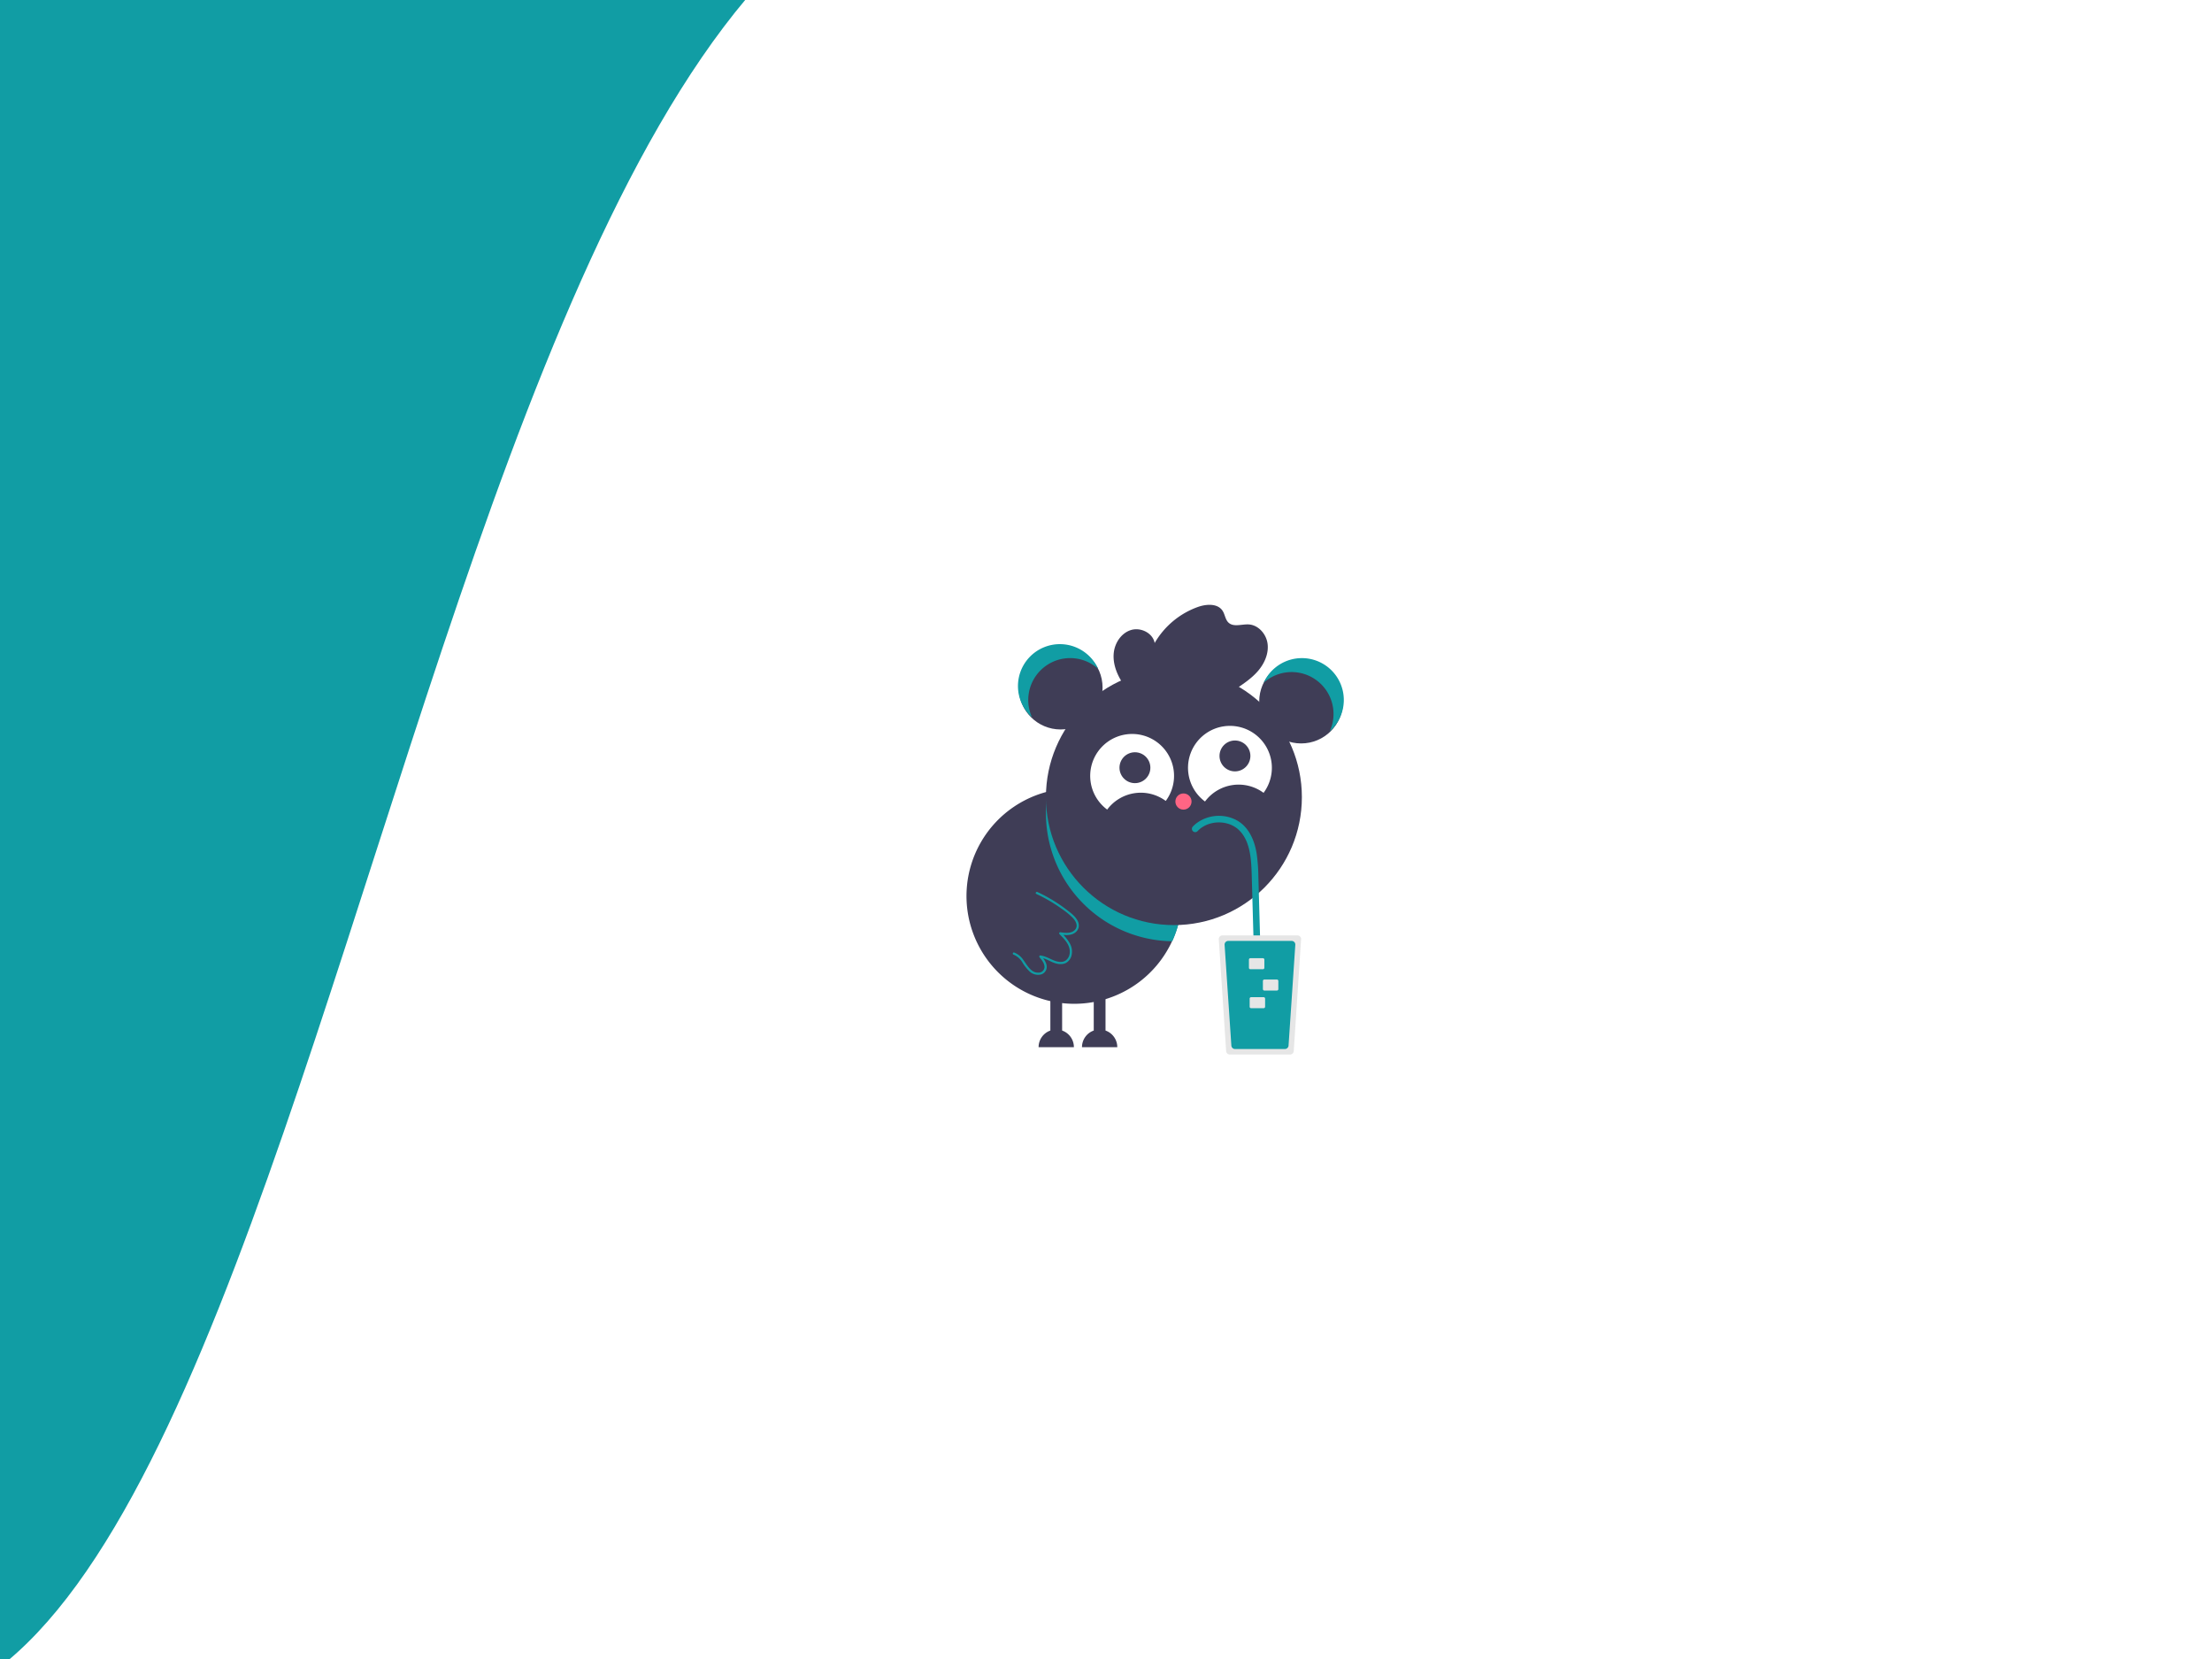 <svg xmlns="http://www.w3.org/2000/svg" xmlns:xlink="http://www.w3.org/1999/xlink" width="1024" height="768" viewBox="0 0 1024 768">
  <rect x="0" y="0" width="1024" height="768" fill="#333333" stroke="none"/>
  <defs>
    <clipPath id="clip-errorBG_web">
      <rect width="1024" height="768"/>
    </clipPath>
  </defs>
  <g id="errorBG_web" clip-path="url(#clip-errorBG_web)">
    <rect width="1024" height="768" fill="#fff"/>
    <g id="Group_74" data-name="Group 74" transform="translate(89 -18)">
      <path id="Path_115" data-name="Path 115" d="M4960.341,2806.406c-303.185-24.127-314.09,1084.047-610.73,811.4s76.341-935.727,76.341-935.727S5263.526,2830.532,4960.341,2806.406Z" transform="translate(-4581 -2851)" fill="#119da4"/>
    </g>
    <g id="Group_99" data-name="Group 99" transform="translate(447.24 280)">
      <circle id="Ellipse_73" data-name="Ellipse 73" cx="19.407" cy="19.407" r="19.407" transform="translate(24.356 18.875)" fill="#3f3d56"/>
      <circle id="Ellipse_74" data-name="Ellipse 74" cx="19.407" cy="19.407" r="19.407" transform="translate(135.69 25.344)" fill="#3f3d56"/>
      <path id="Path_99" data-name="Path 99" d="M765.771,216.718A19.406,19.406,0,0,0,748.1,228.1a19.4,19.4,0,0,1,30.574,22.514,19.4,19.4,0,0,0-12.9-33.9Z" transform="translate(-610.334 -192.055)" fill="#119da4"/>
      <path id="Path_100" data-name="Path 100" d="M433.405,197.718a19.406,19.406,0,0,1,17.67,11.385A19.4,19.4,0,0,0,420.5,231.616a19.4,19.4,0,0,1,12.9-33.9Z" transform="translate(-389.983 -179.524)" fill="#119da4"/>
      <path id="Path_101" data-name="Path 101" d="M442.941,443.767a49.881,49.881,0,1,1-14.609-35.44A50.09,50.09,0,0,1,442.941,443.767Z" transform="translate(-343 -308.791)" fill="#3f3d56"/>
      <path id="Path_102" data-name="Path 102" d="M514.987,443.766a49.88,49.88,0,0,1-4.5,20.766,59.284,59.284,0,0,1-57.628-69.347,50.09,50.09,0,0,1,62.126,48.582Z" transform="translate(-415.046 -308.791)" fill="#119da4"/>
      <circle id="Ellipse_75" data-name="Ellipse 75" cx="59.242" cy="59.242" r="59.242" transform="translate(36.953 29.77)" fill="#3f3d56"/>
      <path id="Path_103" data-name="Path 103" d="M653.05,343.854a19.407,19.407,0,0,1,27.109-4.007,19.408,19.408,0,1,0-27.109,4.007Z" transform="translate(-542.458 -252.816)" fill="#fff"/>
      <path id="Path_104" data-name="Path 104" d="M520.05,354.854a19.407,19.407,0,0,1,27.109-4.007,19.408,19.408,0,1,0-27.109,4.007Z" transform="translate(-454.741 -260.071)" fill="#fff"/>
      <circle id="Ellipse_76" data-name="Ellipse 76" cx="7.15" cy="7.15" r="7.15" transform="translate(71.001 68.243)" fill="#3f3d56"/>
      <circle id="Ellipse_77" data-name="Ellipse 77" cx="7.15" cy="7.15" r="7.15" transform="translate(117.305 62.796)" fill="#3f3d56"/>
      <circle id="Ellipse_78" data-name="Ellipse 78" cx="3.745" cy="3.745" r="3.745" transform="translate(96.876 87.31)" fill="#ff6584"/>
      <path id="Path_105" data-name="Path 105" d="M452.9,691.187V674.718h-5.448v16.469a8.174,8.174,0,0,0-5.448,7.7h16.343a8.173,8.173,0,0,0-5.447-7.7Z" transform="translate(-408.451 -494.119)" fill="#3f3d56"/>
      <path id="Path_106" data-name="Path 106" d="M511.9,691.187V674.718h-5.448v16.469a8.174,8.174,0,0,0-5.448,7.7h16.343a8.173,8.173,0,0,0-5.447-7.7Z" transform="translate(-447.363 -494.119)" fill="#3f3d56"/>
      <path id="Path_107" data-name="Path 107" d="M547.683,179.733c-2.468-3.974-4.126-8.642-3.613-13.292s3.56-9.187,8.044-10.52,10.039,1.428,10.885,6.029a37.836,37.836,0,0,1,20.047-16.7c3.919-1.381,9.128-1.694,11.394,1.789,1.122,1.724,1.242,4.068,2.744,5.472,2.355,2.2,6.132.651,9.351.839,4.526.265,8.17,4.489,8.74,8.987s-1.422,9.018-4.363,12.469-6.766,6.011-10.539,8.526" transform="translate(-475.708 -144.282)" fill="#3f3d56"/>
      <path id="Path_108" data-name="Path 108" d="M653.062,438.245c.244-.258.5-.507.758-.745q.174-.158.355-.31.112-.095.227-.187c.132-.106.174-.132.014-.013a14.848,14.848,0,0,1,1.824-1.168q.439-.236.893-.441l.215-.1c-.321.143-.069.029.013,0q.272-.109.549-.208a15.776,15.776,0,0,1,2.1-.589c.328-.068.658-.121.988-.174.223-.036-.28.031-.056.008l.294-.033q.294-.031.589-.051a16.474,16.474,0,0,1,2.127-.008c.354.022.706.058,1.058.1-.355-.042.052.01.177.03q.291.048.58.106a15.479,15.479,0,0,1,2.04.559q.249.087.5.183c.091.035.182.072.272.109-.046-.018-.3-.133-.043-.016.32.145.638.3.949.46a15,15,0,0,1,1.828,1.165c.177.13-.2-.165-.031-.023.075.063.153.123.228.186q.181.152.357.31c.3.27.587.553.863.847q.379.4.729.83s.263.326.121.148c-.119-.149.049.065.076.1q.211.283.411.575a17.8,17.8,0,0,1,1.171,1.987q.247.488.467.988c.032.073.144.344.023.049q.049.12.1.24.12.3.232.605a28.477,28.477,0,0,1,1.23,4.578q.111.593.2,1.19.041.266.079.533s.058.434.028.2c-.027-.21.02.159.025.2.1.829.185,1.661.251,2.494.13,1.634.2,3.272.249,4.91.126,4.156.234,8.312.35,12.468l.714,25.455.714,25.455.089,3.16a1.532,1.532,0,0,0,3.064,0l-.734-26.157-.729-25.982-.367-13.079a83.15,83.15,0,0,0-.778-10.467c-.993-6.385-3.876-13.022-10.041-15.922a17.457,17.457,0,0,0-17.928,1.858,14.076,14.076,0,0,0-1.57,1.424,1.532,1.532,0,0,0,2.167,2.167Z" transform="translate(-545.927 -333.477)" fill="#119da4"/>
      <path id="Path_109" data-name="Path 109" d="M688.7,593.718a1.7,1.7,0,0,0-1.7,1.7l3.4,51.73a1.71,1.71,0,0,0,1.7,1.724h27.919a1.7,1.7,0,0,0,1.7-1.7l3.405-51.774a1.7,1.7,0,0,0-1.7-1.68Z" transform="translate(-570.036 -440.697)" fill="#e6e6e6"/>
      <path id="Path_110" data-name="Path 110" d="M696.619,601.218a1.7,1.7,0,0,0-1.7,1.816l3.13,46.645a1.707,1.707,0,0,0,1.7,1.589h23.077a1.707,1.707,0,0,0,1.7-1.589l3.13-46.645a1.7,1.7,0,0,0-1.7-1.816Z" transform="translate(-575.257 -445.644)" fill="#119da4"/>
      <path id="Path_111" data-name="Path 111" d="M728.681,624.718a.682.682,0,0,0-.681.681v3.745a.682.682,0,0,0,.681.681h5.788a.682.682,0,0,0,.681-.681V625.4a.682.682,0,0,0-.681-.681Z" transform="translate(-597.076 -461.143)" fill="#e6e6e6"/>
      <path id="Path_112" data-name="Path 112" d="M747.681,653.718a.682.682,0,0,0-.681.681v3.745a.682.682,0,0,0,.681.681h5.788a.682.682,0,0,0,.681-.681V654.4a.682.682,0,0,0-.681-.681Z" transform="translate(-609.607 -480.269)" fill="#e6e6e6"/>
      <path id="Path_113" data-name="Path 113" d="M729.681,677.718a.682.682,0,0,0-.681.681v3.745a.682.682,0,0,0,.681.681h5.788a.682.682,0,0,0,.681-.681V678.4a.682.682,0,0,0-.681-.681Z" transform="translate(-597.736 -496.098)" fill="#e6e6e6"/>
      <path id="Path_114" data-name="Path 114" d="M407.345,563.631A8.668,8.668,0,0,1,411.4,567.2a20.44,20.44,0,0,0,3.513,4.367,5.742,5.742,0,0,0,4.521,1.359,3.664,3.664,0,0,0,3.207-3.016c.321-2.177-1.2-4.193-2.54-5.742l-.361.872c2.13.23,3.982,1.444,5.932,2.225,1.869.749,4.079,1.157,5.946.181a5.394,5.394,0,0,0,2.628-3.8,7.818,7.818,0,0,0-.737-4.977,20.549,20.549,0,0,0-4.2-5.255l-.5.854c2.35.353,4.97.682,7.009-.828a4.156,4.156,0,0,0,1.639-2.392,4.622,4.622,0,0,0-.5-3.131c-1.072-2.088-3.1-3.56-4.91-4.961a71.6,71.6,0,0,0-13.673-8.311c-.592-.275-1.112.6-.516.882a72,72,0,0,1,11.839,6.939,32.817,32.817,0,0,1,5.167,4.266c1.265,1.392,2.417,3.521,1.035,5.242-1.625,2.024-4.565,1.647-6.82,1.309a.515.515,0,0,0-.5.854c2.356,2.357,5.154,5.187,4.744,8.814a4.617,4.617,0,0,1-2.032,3.507c-1.664.989-3.744.48-5.42-.2-2.034-.83-3.909-1.994-6.136-2.235-.48-.052-.619.573-.361.872,1.081,1.253,2.377,2.882,2.281,4.638a2.711,2.711,0,0,1-2.735,2.431c-3.495.211-5.259-3.427-7.031-5.813a9.107,9.107,0,0,0-4.28-3.5c-.625-.207-.893.779-.272.985Z" transform="translate(-385.363 -401.703)" fill="#119da4"/>
    </g>
  </g>
</svg>
